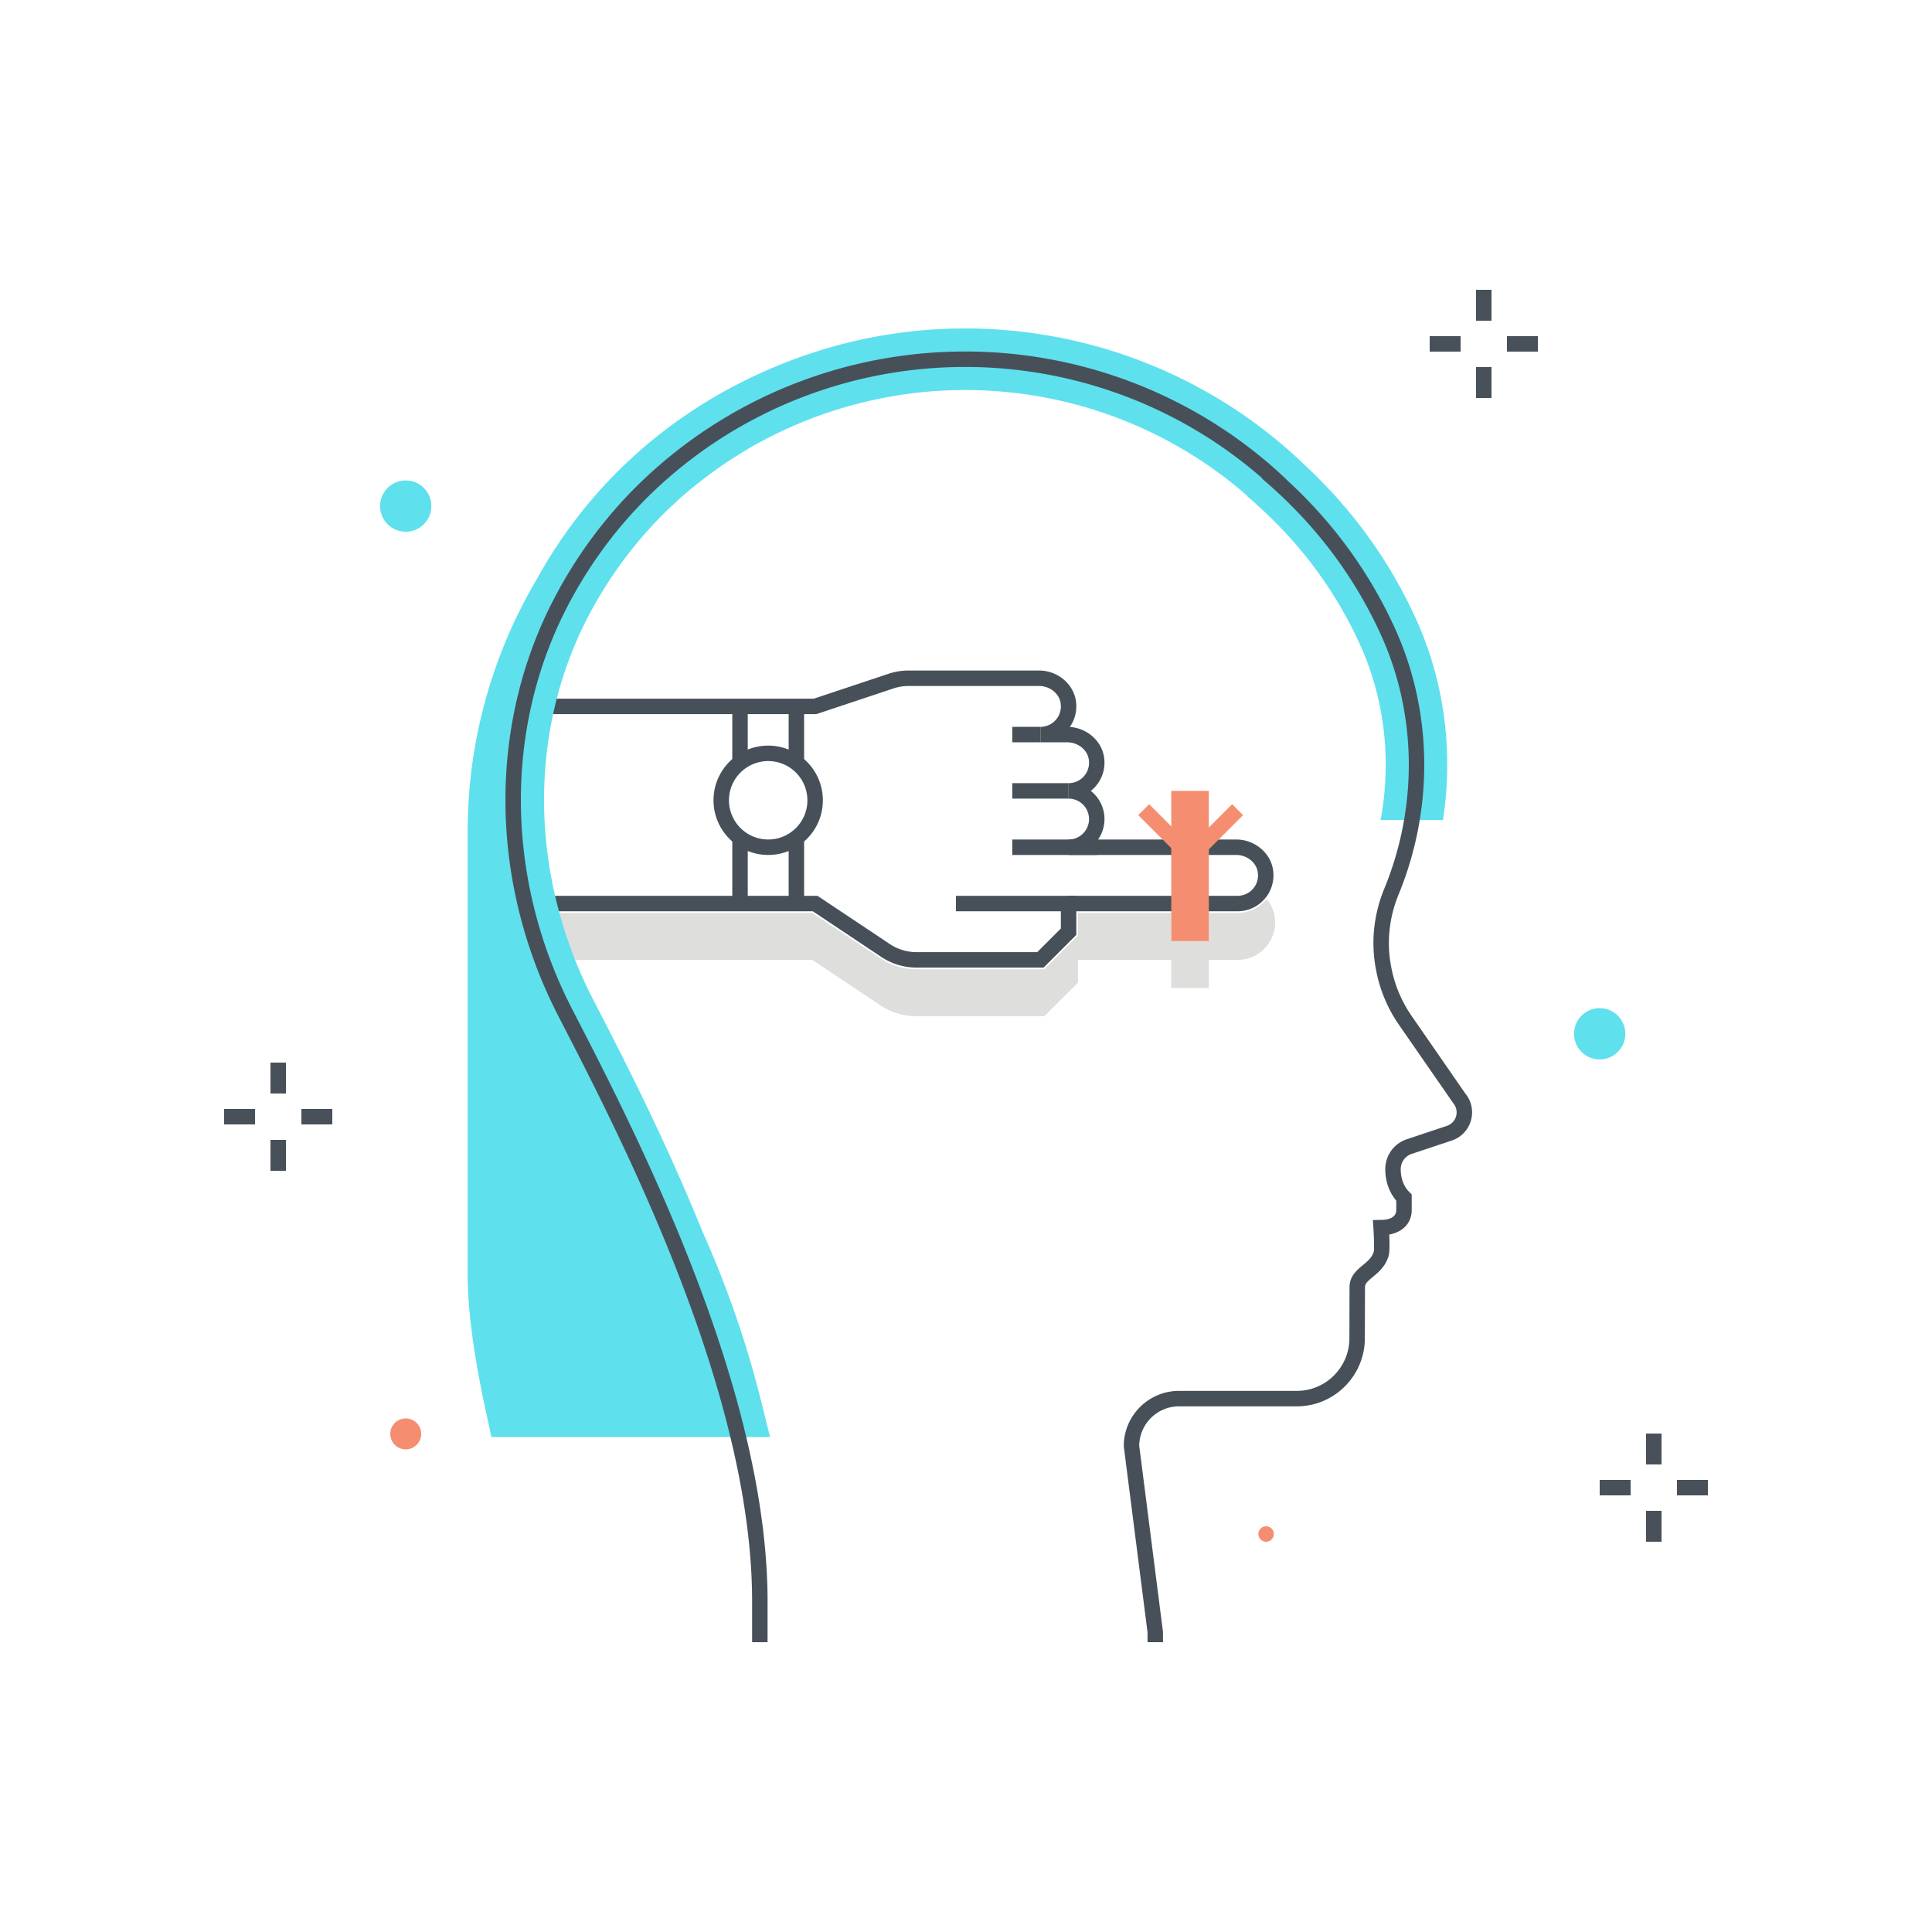 <?xml version="1.0" encoding="utf-8"?><svg xmlns="http://www.w3.org/2000/svg" width="250" height="250" viewBox="0 0 250 250"><g fill="none" fill-rule="evenodd"><path fill="#DEDEDD" d="M163.904 116.333c-.023.028-.036.061-.06.088a4.85 4.85 0 0 1-3.702 1.713h-3.721v3.644h-4.86v-3.644h-12.072l.001 2.933-4.361 4.356h-16.513a8.478 8.478 0 0 1-4.717-1.429l-8.79-5.86H65v6.077h40.109l8.79 5.861a8.477 8.477 0 0 0 4.717 1.428h16.513l4.361-4.356-.001-2.933h12.072v3.645h4.86v-3.645h3.721a4.853 4.853 0 0 0 3.702-1.712 4.884 4.884 0 0 0 1.092-3.954 4.608 4.608 0 0 0-1.032-2.212"/><path fill="#475059" d="M135.041 125.208h-16.425a8.26 8.26 0 0 1-4.597-1.393l-8.845-5.896H65v-2h40.779l9.349 6.232a6.266 6.266 0 0 0 3.488 1.057h15.597l3.062-3.06-.001-2.229h-13.576v-2h15.574l.003 5.058-4.234 4.231"/><path fill="#475059" d="M160.142 117.919h-21.869v-2h21.869a2.64 2.64 0 0 0 2.015-.933c.511-.6.721-1.368.591-2.163-.203-1.25-1.407-2.193-2.802-2.193h-21.671v-2a2.648 2.648 0 0 0 2.645-2.644 2.649 2.649 0 0 0-2.645-2.645v-2a2.644 2.644 0 0 0 2.608-3.095c-.203-1.25-1.408-2.193-2.803-2.193h-3.449v-2a2.64 2.64 0 0 0 2.015-.932c.511-.601.722-1.37.592-2.164-.203-1.25-1.408-2.193-2.802-2.193h-16.844c-.678 0-1.347.109-1.988.323l-9.965 3.321H65v-2h40.314l9.657-3.219a8.265 8.265 0 0 1 2.621-.425h16.844c2.363 0 4.417 1.665 4.777 3.872a4.672 4.672 0 0 1-.773 3.429c2.209.16 4.076 1.765 4.417 3.859a4.667 4.667 0 0 1-1.704 4.419 4.637 4.637 0 0 1 .939 6.287h17.854c2.365 0 4.418 1.665 4.777 3.872a4.672 4.672 0 0 1-1.042 3.78 4.641 4.641 0 0 1-3.539 1.637"/><path fill="#F58E70" d="M151.561 121.778h4.86v-19.436h-4.86z"/><path fill="#F58E70" d="M155.99 110.337l-1.414-1.414 4.859-4.859 1.414 1.414-4.859 4.859M152.145 110.337l-4.859-4.859 1.414-1.414 4.859 4.859-1.414 1.414"/><path fill="#475059" d="M130.986 96.053h3.645v-2h-3.645zM130.986 103.341h7.289v-2h-7.289zM130.986 110.63h10.934v-2h-10.934zM99.402 98.482a5.08 5.08 0 0 0-5.074 5.074 5.08 5.08 0 0 0 5.074 5.074h.001a5.04 5.04 0 0 0 3.587-1.486 5.037 5.037 0 0 0 1.487-3.588 5.08 5.08 0 0 0-5.075-5.074zm.001 12.148h-.001c-3.9 0-7.074-3.173-7.074-7.074 0-3.9 3.174-7.074 7.074-7.074 3.901 0 7.075 3.174 7.075 7.074 0 1.89-.737 3.666-2.073 5.002a7.026 7.026 0 0 1-5.001 2.072z"/><path fill="#475059" d="M94.758 116.919h2v-8.503h-2zM102.051 116.919h2v-8.503h-2zM94.758 98.495h2v-7.096h-2zM102.051 98.495h2v-7.096h-2z"/><path fill="#5FE0ED" d="M183.284 80.209c-3.43-7.592-8.318-14.355-14.531-20.102a60.618 60.618 0 0 0-2.312-2.123C154.929 47.999 140.17 42.5 124.881 42.5c-5.875 0-11.671.82-17.236 2.387l-.078.023a63.203 63.203 0 0 0-3.22 1.01c-.348.118-.694.238-1.039.361a63.98 63.98 0 0 0-2.208.848c-1.028.41-2.041.853-3.046 1.317-.212.099-.427.191-.638.292-5.143 2.444-9.979 5.56-14.341 9.343-5.564 4.826-10.162 10.558-13.713 17.037a64.058 64.058 0 0 0-8.847 32.559v57.234c0 8.843 2.991 20.14 3.051 21.043H99.65l-1.163-4.657a131.358 131.358 0 0 0-7.583-21.922c-4.848-11.96-10.243-22.466-13.953-29.651l-.231-.449a57.202 57.202 0 0 1-4.199-10.67c-3.68-12.99-2.579-26.753 3.398-38.452a54.21 54.21 0 0 1 4.258-6.975 53.307 53.307 0 0 1 8.366-9.175 55.564 55.564 0 0 1 2.849-2.293c.185-.14.369-.281.555-.419a55.813 55.813 0 0 1 2.913-2.01c.163-.105.33-.205.495-.308.961-.603 1.929-1.198 2.933-1.726.096-.05.189-.107.284-.158a56.226 56.226 0 0 1 3.837-1.867 56.373 56.373 0 0 1 3.328-1.352c.111-.04.223-.075.333-.115a55.995 55.995 0 0 1 3.303-1.07c.141-.041.28-.086.421-.125a55.8 55.8 0 0 1 3.505-.862c.198-.042.397-.081.596-.121a55.183 55.183 0 0 1 3.651-.621 55.758 55.758 0 0 1 7.335-.487c13.371 0 26.276 4.806 36.338 13.535l.162.141-.031.037.064.053.04.034a.12.12 0 0 0 .018.015l.011.009.031.027.05.043.029.025c.59.505 1.158 1.023 1.722 1.545 5.44 5.024 9.715 10.931 12.706 17.555 3.176 7.037 4.055 14.969 2.629 22.625h8.072c1.352-8.79.209-17.826-3.438-25.904"/><path fill="#475059" d="M99.323 212.5h-2v-5.312c-.01-27.18-16.91-59.901-25.032-75.626-8.888-17.209-9.19-37.275-.812-53.676 3.459-6.77 8.101-12.707 13.797-17.648 10.97-9.514 25.036-14.754 39.605-14.754 14.569 0 28.635 5.24 39.604 14.754a57.892 57.892 0 0 1 2.22 2.04c5.93 5.479 10.592 11.925 13.858 19.16 4.828 10.694 4.981 23.195.419 34.298a16.55 16.55 0 0 0-1.261 6.306c0 1.067.115 2.175.342 3.292a16.48 16.48 0 0 0 2.603 6.134l6.982 10.084c.521.618.837 1.491.837 2.388a3.836 3.836 0 0 1-2.627 3.645l-5.183 1.728a2.074 2.074 0 0 0-1.421 1.97c0 .846.195 2.05 1.128 2.982l.293.293v2.011c0 1.662-1.111 2.842-2.907 3.184.048 1.043.064 2.259-.081 2.759-.393 1.354-1.314 2.118-2.054 2.733-.713.591-1.003.875-1.005 1.299l-.017 6.646c-.013 4.846-3.96 8.789-8.798 8.789h-15.247a5.16 5.16 0 0 0-5.153 5.093l3.078 24.099v1.328h-2v-1.264l-3.078-24.102c0-3.945 3.209-7.154 7.153-7.154h15.247c3.738 0 6.789-3.048 6.798-6.795l.017-6.648c.005-1.401.96-2.193 1.727-2.83.612-.508 1.189-.987 1.412-1.752.069-.315.031-1.826-.05-3.032l-.071-1.052 1.055-.015c.901-.012 1.974-.246 1.974-1.286v-1.207c-.919-1.077-1.421-2.508-1.421-4.079a4.07 4.07 0 0 1 2.789-3.867l5.183-1.728a1.84 1.84 0 0 0 .832-2.927l-7.037-10.154a18.437 18.437 0 0 1-2.917-6.874 18.574 18.574 0 0 1-.383-3.691c0-2.408.474-4.785 1.412-7.066 4.352-10.596 4.21-22.52-.393-32.715-3.156-6.992-7.664-13.222-13.399-18.52a62.667 62.667 0 0 0-1.851-1.657l-.013-.011-.076-.065-.031-.026a7.48 7.48 0 0 1-.099-.085l.031-.037-.127-.111c-10.606-9.199-24.206-14.265-38.294-14.265-14.088 0-27.689 5.066-38.294 14.265-5.502 4.771-9.985 10.507-13.326 17.047-8.087 15.828-7.785 35.21.807 51.848 8.195 15.865 25.245 48.878 25.255 76.543v5.313"/><path fill="#48515A" d="M213 189.5h2v-4h-2zM213 199.5h2v-4h-2zM217 193.5h4v-2h-4zM207 193.5h4v-2h-4zM35 141.5h2v-4h-2zM35 151.5h2v-4h-2zM39 145.5h4v-2h-4zM29 145.5h4v-2h-4zM191 41.5h2v-4h-2zM191 51.5h2v-4h-2zM195 45.5h4v-2h-4zM185 45.5h4v-2h-4z"/><path fill="#5FE0ED" d="M210.317 133.773a3.317 3.317 0 1 1-6.634 0 3.317 3.317 0 0 1 6.634 0m-154.5-68.286a3.317 3.317 0 1 1-6.634 0 3.317 3.317 0 0 1 6.634 0"/><path fill="#F58E70" d="M164.835 198.5a1 1 0 1 1-2 0 1 1 0 0 1 2 0M54.5 185.5a2 2 0 1 1-3.999.001 2 2 0 0 1 3.999-.001"/></g></svg>